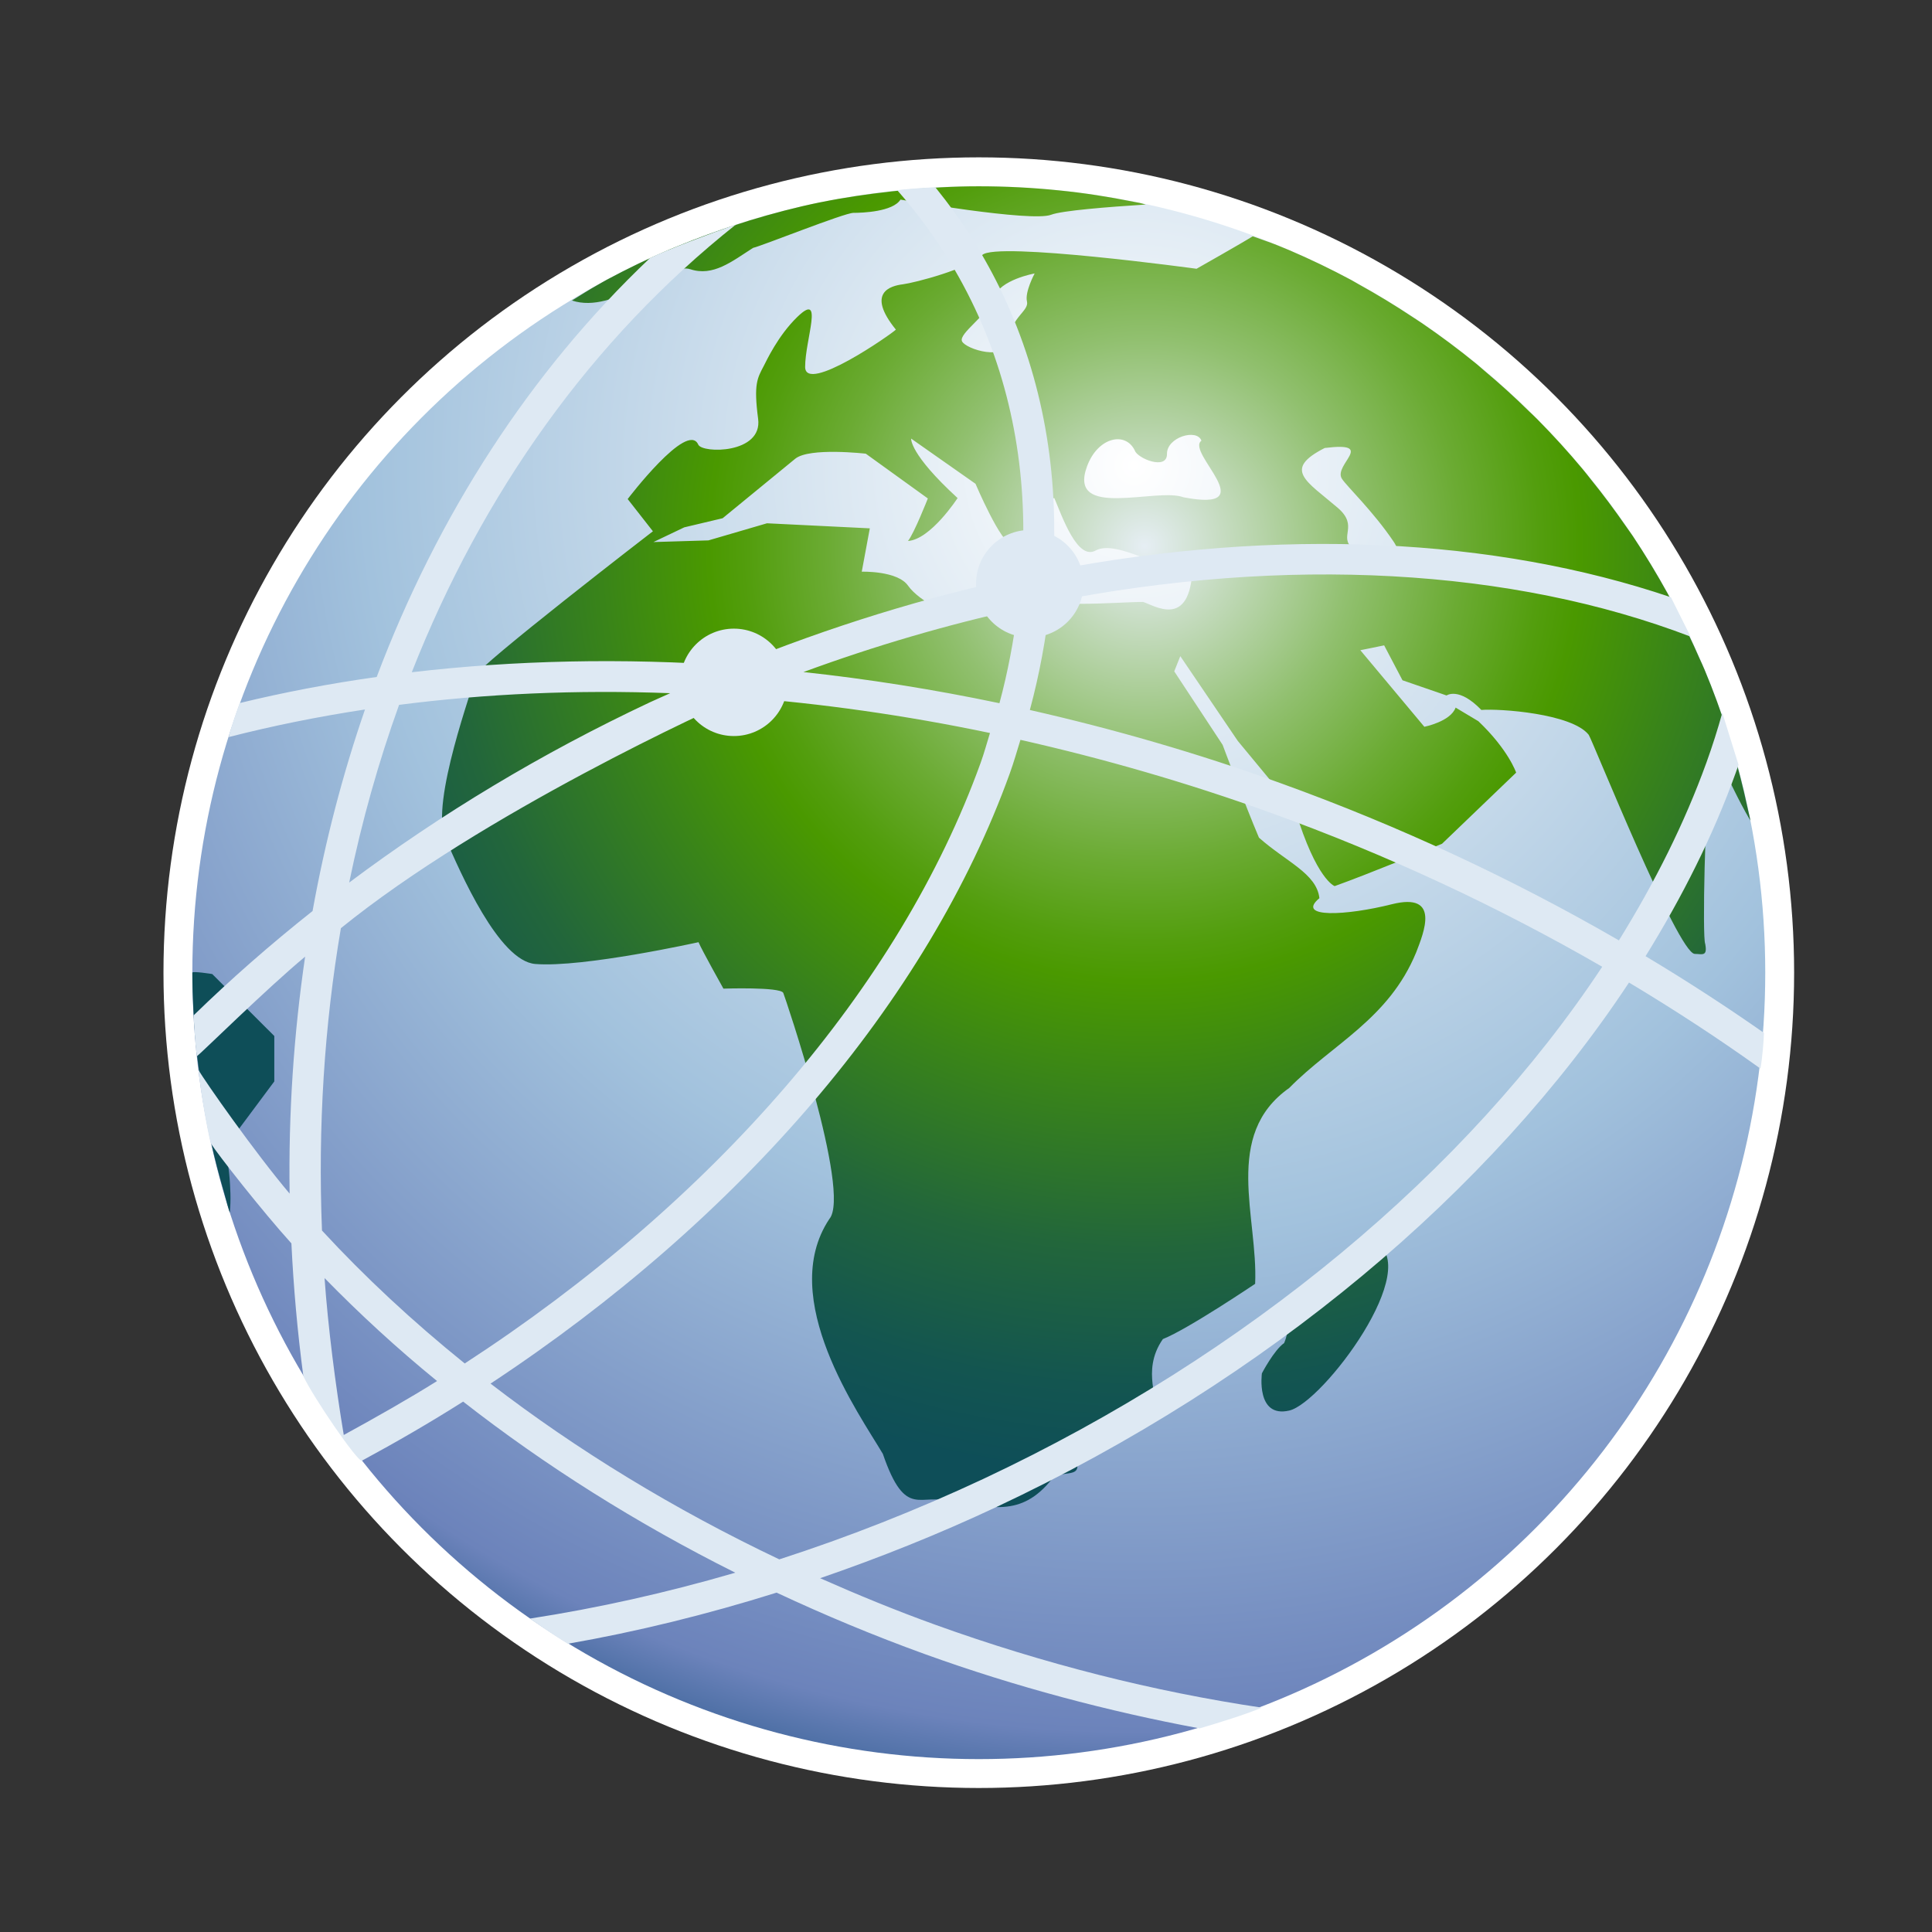 <?xml version="1.0" encoding="UTF-8"?>
<svg xmlns="http://www.w3.org/2000/svg" xmlns:xlink="http://www.w3.org/1999/xlink" contentScriptType="text/ecmascript" width="88" baseProfile="tiny" zoomAndPan="magnify" contentStyleType="text/css" viewBox="6 6 88 88" height="88" preserveAspectRatio="xMidYMid meet" version="1.1">
    <rect x="6" y="6" width="88" height="88" fill="#333333" stroke="none"/>
    <g>
        <circle fill="#ffffff" r="37.137" cx="50.583" cy="50.304"/>
        <radialGradient gradientTransform="matrix(1 0 0 -1 694.626 1083.969)" gradientUnits="userSpaceOnUse" xlink:type="simple" r="66.285" xlink:actuate="onLoad" cx="-636.968" id="XMLID_3_" cy="1056.765" xlink:show="other">
            <stop stop-color="#ffffff" offset="0"/>
            <stop stop-color="#a2c2dd" offset="0.53"/>
            <stop stop-color="#6c83bb" offset="0.87"/>
            <stop stop-color="#003d6d" offset="1"/>
        </radialGradient>
        <circle fill="url(#XMLID_3_)" r="35.822" cx="50.583" cy="50.303"/>
        <radialGradient gradientTransform="matrix(1 0 0 -1 694.626 1083.969)" gradientUnits="userSpaceOnUse" xlink:type="simple" r="45.092" xlink:actuate="onLoad" cx="-636.494" id="XMLID_4_" cy="1053.1" xlink:show="other">
            <stop stop-color="#e6eef4" offset="0"/>
            <stop stop-color="#c6dcc1" offset="0.08"/>
            <stop stop-color="#91c06f" offset="0.21"/>
            <stop stop-color="#6bab33" offset="0.32"/>
            <stop stop-color="#539e0e" offset="0.4"/>
            <stop stop-color="#4a9900" offset="0.44"/>
            <stop stop-color="#398419" offset="0.55"/>
            <stop stop-color="#22663b" offset="0.71"/>
            <stop stop-color="#135550" offset="0.85"/>
            <stop stop-color="#0e4e58" offset="0.94"/>
            <stop stop-color="#0e4e58" offset="1"/>
        </radialGradient>
        <path fill="url(#XMLID_4_)" d="M 68.579 62.536 L 66.28 64.832 C 66.28 64.832 64.898 64.832 64.834 65.387 C 64.801 65.621 64.721 66.648 64.49 67.175 C 64.03 67.494 63.478 68.553 63.478 68.553 C 63.478 68.553 63.195 70.598 64.72 70.25 C 66.245 69.904 70.937 63.649 68.579 62.536 z M 14.761 50.303 C 14.761 50.305 14.761 50.305 14.761 50.307 C 14.761 50.317 14.761 50.327 14.761 50.336 C 14.761 51.441 14.83 52.533 14.926 53.612 C 14.959 53.967 15.008 54.321 15.051 54.675 C 15.143 55.415 15.254 56.15 15.386 56.873 C 15.46 57.26 15.532 57.645 15.613 58.024 C 15.779 58.772 15.973 59.512 16.185 60.244 C 16.273 60.543 16.343 60.85 16.435 61.142 C 16.445 61.173 16.459 61.204 16.467 61.235 C 16.495 60.949 16.505 60.655 16.495 60.355 C 16.427 58.223 16.083 58.496 16.083 58.496 L 18.494 55.257 L 18.494 53.189 L 15.668 50.367 C 15.671 50.366 14.761 50.222 14.761 50.303 z M 85.7 43.232 C 85.663 43.053 85.612 42.88 85.578 42.704 C 85.388 41.817 85.161 40.946 84.905 40.086 C 84.837 39.854 84.769 39.616 84.696 39.385 C 84.383 38.407 84.035 37.447 83.643 36.511 C 83.576 36.344 83.497 36.186 83.424 36.022 C 83.065 35.198 82.675 34.389 82.255 33.599 C 82.157 33.408 82.062 33.217 81.958 33.032 C 81.465 32.139 80.937 31.266 80.374 30.42 C 80.276 30.274 80.169 30.133 80.071 29.989 C 79.553 29.242 79.011 28.513 78.44 27.809 C 78.329 27.669 78.217 27.522 78.098 27.381 C 77.443 26.595 76.754 25.837 76.035 25.111 C 75.911 24.986 75.781 24.863 75.652 24.741 C 74.995 24.093 74.31 23.472 73.603 22.879 C 73.484 22.781 73.371 22.673 73.249 22.574 C 72.453 21.924 71.625 21.306 70.77 20.721 C 70.621 20.619 70.468 20.524 70.316 20.423 C 69.529 19.901 68.718 19.408 67.888 18.949 C 67.777 18.886 67.669 18.821 67.556 18.758 C 66.632 18.262 65.691 17.809 64.722 17.394 C 64.55 17.323 64.377 17.253 64.207 17.182 C 63.831 17.027 63.44 16.905 63.06 16.763 C 62.605 17.051 60.501 18.242 60.501 18.242 C 60.501 18.242 51.364 16.994 50.741 17.615 C 50.117 18.242 47.682 18.877 47.127 18.949 C 46.576 19.017 45.429 19.316 46.806 21.014 C 46.599 21.223 42.673 23.959 42.673 22.712 C 42.673 21.467 43.548 19.241 42.318 20.435 C 41.433 21.291 40.903 22.452 40.788 22.669 C 40.498 23.222 40.321 23.488 40.532 25.081 C 40.74 26.674 37.988 26.663 37.804 26.251 C 37.315 25.147 34.59 28.731 34.59 28.731 L 35.739 30.199 C 35.739 30.199 27.724 36.373 27.656 36.788 C 27.586 37.203 25.586 42.566 26.279 44.16 C 26.97 45.754 28.723 49.773 30.38 49.908 C 32.549 50.086 37.817 48.915 37.817 48.915 C 37.961 49.265 38.951 51.031 38.951 51.031 C 38.951 51.031 41.534 50.944 41.677 51.224 C 41.725 51.321 44.788 60.328 43.777 61.521 C 41.365 65.137 45.156 70.429 46.213 72.223 C 47.269 75.3 47.947 73.92 49.335 74.425 C 51.045 74.573 52.485 75.203 53.939 73.336 C 54.36 72.99 55.076 73.265 55.076 72.781 C 55.076 72.512 56.317 71.718 56.635 70.971 C 56.971 70.817 57.834 70.235 58.419 69.954 C 58.95 69.92 57.914 68.497 58.968 66.993 C 60.106 66.543 63.17 64.476 63.17 64.476 C 63.309 61.448 61.677 57.702 64.722 55.556 C 66.685 53.557 69.258 52.42 70.507 49.374 C 70.852 48.474 71.622 46.633 69.405 47.185 C 67.321 47.71 64.997 47.83 66.097 46.91 C 65.972 45.785 64.584 45.258 63.343 44.153 C 62.701 42.637 61.689 39.927 61.689 39.927 L 59.485 36.579 L 59.761 35.887 L 62.378 39.746 L 65.0 42.915 C 65.965 46.083 66.792 46.361 66.792 46.361 C 68.241 45.847 71.683 44.432 71.683 44.432 L 75.058 41.192 C 75.058 41.192 74.712 40.159 73.339 38.851 L 72.301 38.23 C 72.076 38.866 70.877 39.104 70.877 39.104 L 67.961 35.616 L 69.046 35.395 L 69.882 36.986 L 71.889 37.678 C 71.889 37.678 72.444 37.272 73.473 38.337 C 74.315 38.27 77.594 38.499 78.363 39.468 C 78.511 39.659 82.425 49.437 83.196 49.449 C 83.535 49.451 83.782 49.585 83.67 48.991 C 83.531 48.715 83.67 42.578 83.877 41.262 C 84.399 40.146 84.486 41.257 85.725 43.375 C 85.715 43.334 85.709 43.283 85.7 43.232 z M 51.268 19.55 C 51.544 18.735 53.127 18.456 53.127 18.456 C 53.127 18.456 52.673 19.297 52.777 19.73 C 52.882 20.168 52.051 20.446 51.959 21.475 C 51.871 22.503 49.974 21.901 49.817 21.542 C 49.664 21.181 50.988 20.363 51.268 19.55 z M 58.062 33.417 C 56.887 33.417 53.362 33.766 52.392 33.07 C 51.422 32.381 50.67 33.142 49.971 33.835 C 49.512 34.285 47.848 33.374 47.364 32.681 C 46.88 31.987 45.252 32.04 45.252 32.04 L 45.619 30.065 L 40.935 29.835 L 38.27 30.614 L 35.762 30.69 L 37.167 30.02 L 38.915 29.605 C 38.915 29.605 41.457 27.518 42.222 26.895 C 42.867 26.368 45.436 26.665 45.436 26.665 L 48.262 28.704 C 48.262 28.704 47.635 30.298 47.358 30.641 C 48.394 30.572 49.617 28.686 49.617 28.686 C 47.412 26.665 47.502 25.978 47.502 25.978 L 50.404 28.015 L 50.432 28.033 C 50.432 28.033 51.608 30.803 52.096 30.803 C 52.577 30.803 53.196 28.893 53.196 28.893 L 54.024 28.687 C 54.391 29.56 55.079 31.536 55.906 31.075 C 56.381 30.814 57.166 31.051 58.063 31.397 C 58.968 31.74 59.579 31.212 60.316 31.857 C 60.22 34.705 58.548 33.554 58.062 33.417 z M 59.906 28.651 C 58.694 28.188 54.601 29.693 55.516 27.234 C 56.005 25.912 57.26 25.634 57.688 26.518 C 57.798 26.877 59.166 27.44 59.154 26.676 C 59.142 25.912 60.523 25.506 60.724 26.073 C 59.987 26.604 63.604 29.359 59.906 28.651 z M 67.618 30.979 C 66.947 30.438 67.918 29.976 66.93 29.128 C 65.511 27.913 64.406 27.39 66.338 26.406 C 68.719 26.107 66.723 27.167 67.119 27.802 C 67.332 28.141 68.535 29.274 69.473 30.664 C 70.257 31.817 68.285 31.517 67.618 30.979 z M 37.439 18.262 C 38.482 18.607 39.334 17.91 40.304 17.289 C 40.65 17.221 44.461 15.695 44.873 15.695 C 45.286 15.695 46.669 15.644 47.015 15.092 C 47.015 15.092 52.982 16.13 53.879 15.781 C 54.372 15.593 56.426 15.429 58.189 15.316 C 58.093 15.294 58.001 15.262 57.903 15.241 C 57.807 15.221 57.714 15.208 57.617 15.187 C 56.508 14.965 55.39 14.787 54.251 14.674 C 54.241 14.674 54.232 14.674 54.223 14.671 C 53.028 14.549 51.808 14.486 50.577 14.486 C 49.434 14.486 48.305 14.552 47.19 14.658 C 46.992 14.677 46.794 14.698 46.598 14.72 C 45.518 14.84 44.45 14.996 43.399 15.208 C 43.38 15.212 43.36 15.215 43.342 15.218 C 42.256 15.441 41.187 15.723 40.14 16.042 C 39.959 16.098 39.785 16.157 39.606 16.214 C 38.676 16.512 37.758 16.847 36.86 17.217 C 36.756 17.261 36.646 17.3 36.54 17.345 C 35.551 17.766 34.585 18.235 33.644 18.739 C 33.502 18.814 33.365 18.898 33.227 18.975 C 32.822 19.199 32.443 19.45 32.053 19.688 C 33.992 20.336 36.413 17.919 37.439 18.262 z "/>
        <path fill="#dee9f3" d="M 14.97 54.11 C 15.186 53.95 18.151 51.025 19.898 49.574 C 19.383 53.084 19.136 56.695 19.192 60.367 C 17.616 58.504 15.325 55.241 15.038 54.731 C 15.148 55.792 15.414 57.321 15.596 58.071 C 15.921 58.587 17.936 61.156 19.273 62.634 C 19.37 64.638 19.548 66.651 19.816 68.678 C 20.217 69.564 22.301 72.631 22.487 72.531 C 24.063 71.68 25.607 70.785 27.095 69.841 C 30.825 72.754 34.987 75.382 39.492 77.634 C 36.355 78.55 33.225 79.248 30.138 79.724 C 30.576 80.032 31.241 80.496 31.863 80.871 C 35.013 80.32 38.194 79.54 41.373 78.542 C 43.561 79.566 45.813 80.506 48.133 81.345 C 52.245 82.83 56.51 83.958 60.639 84.726 C 61.45 84.489 62.766 84.084 63.473 83.781 C 58.551 83.049 53.55 81.789 48.614 80.01 C 46.819 79.363 45.072 78.645 43.355 77.885 C 46.055 76.957 48.744 75.883 51.4 74.636 C 63.705 68.857 73.887 60.31 80.199 50.753 C 82.269 51.994 84.273 53.301 86.186 54.673 C 86.272 54.197 86.336 53.403 86.347 53.048 C 84.609 51.832 82.81 50.664 80.953 49.553 C 82.639 46.833 84.035 44.045 85.053 41.219 C 85.098 41.091 85.145 40.965 85.188 40.837 L 84.449 38.463 C 84.239 39.221 83.999 39.978 83.725 40.736 C 82.733 43.483 81.379 46.189 79.739 48.833 C 74.942 46.06 69.783 43.64 64.339 41.676 C 60.525 40.297 56.698 39.199 52.909 38.339 C 53.356 36.681 53.647 35.047 53.83 33.433 C 64.632 31.296 74.88 31.89 83.003 34.997 L 82.108 33.204 C 74.077 30.485 64.264 30.009 53.962 31.979 C 54.242 27.526 53.498 23.29 51.697 19.449 C 50.861 17.676 49.823 16.038 48.609 14.536 C 48.218 14.536 47.274 14.614 46.865 14.661 C 48.287 16.279 49.482 18.076 50.409 20.051 C 52.161 23.779 52.86 27.912 52.533 32.266 C 48.206 33.183 43.809 34.535 39.432 36.322 C 34.355 35.964 29.433 36.072 24.756 36.62 C 27.95 28.5 32.934 21.453 39.517 16.23 C 38.377 16.627 36.285 17.412 35.604 17.755 C 30.129 22.948 25.935 29.476 23.158 36.835 C 21.019 37.135 18.935 37.533 16.917 38.023 C 16.725 38.548 16.459 39.339 16.42 39.572 C 18.42 39.059 20.491 38.641 22.625 38.316 C 21.606 41.265 20.808 44.333 20.237 47.496 C 18.318 49.017 16.514 50.597 14.82 52.247 C 14.817 52.251 14.883 53.604 14.97 54.11 z M 52.357 33.747 C 52.173 35.157 51.915 36.584 51.523 38.03 C 48.514 37.399 45.536 36.928 42.596 36.611 C 45.865 35.409 49.131 34.458 52.357 33.747 z M 24.178 38.105 C 28.128 37.597 32.26 37.413 36.526 37.574 C 36.221 37.714 35.917 37.843 35.615 37.983 C 30.661 40.31 26.057 43.089 21.905 46.199 C 22.479 43.412 23.24 40.708 24.178 38.105 z M 21.658 71.361 C 21.276 69.075 20.939 66.413 20.783 64.215 C 22.371 65.839 24.078 67.414 25.908 68.904 C 24.653 69.693 23.037 70.609 21.658 71.361 z M 20.666 62.049 C 20.478 57.337 20.77 52.721 21.527 48.278 C 27.978 43.047 38.514 38.231 39.667 37.756 C 43.406 38.041 47.23 38.578 51.092 39.387 C 50.951 39.84 50.832 40.288 50.668 40.742 C 46.973 50.985 38.47 60.757 27.168 68.104 C 24.796 66.191 22.621 64.168 20.666 62.049 z M 50.798 73.358 C 47.728 74.795 44.616 76.019 41.495 77.027 C 36.704 74.75 32.277 72.048 28.343 69.021 C 39.696 61.535 48.249 51.621 51.997 41.221 C 52.181 40.71 52.323 40.206 52.48 39.699 C 56.251 40.55 60.054 41.642 63.854 43.012 C 69.206 44.942 74.27 47.317 78.979 50.034 C 72.815 59.351 62.849 67.695 50.798 73.358 z "/>
        <circle fill="#dee9f3" r="2.446" cx="39.427" cy="37.08"/>
        <circle fill="#dee9f3" r="2.447" cx="52.905" cy="32.587"/>
        <rect x="6" width="88" fill="none" y="6" height="88"/>
    </g>
</svg>
